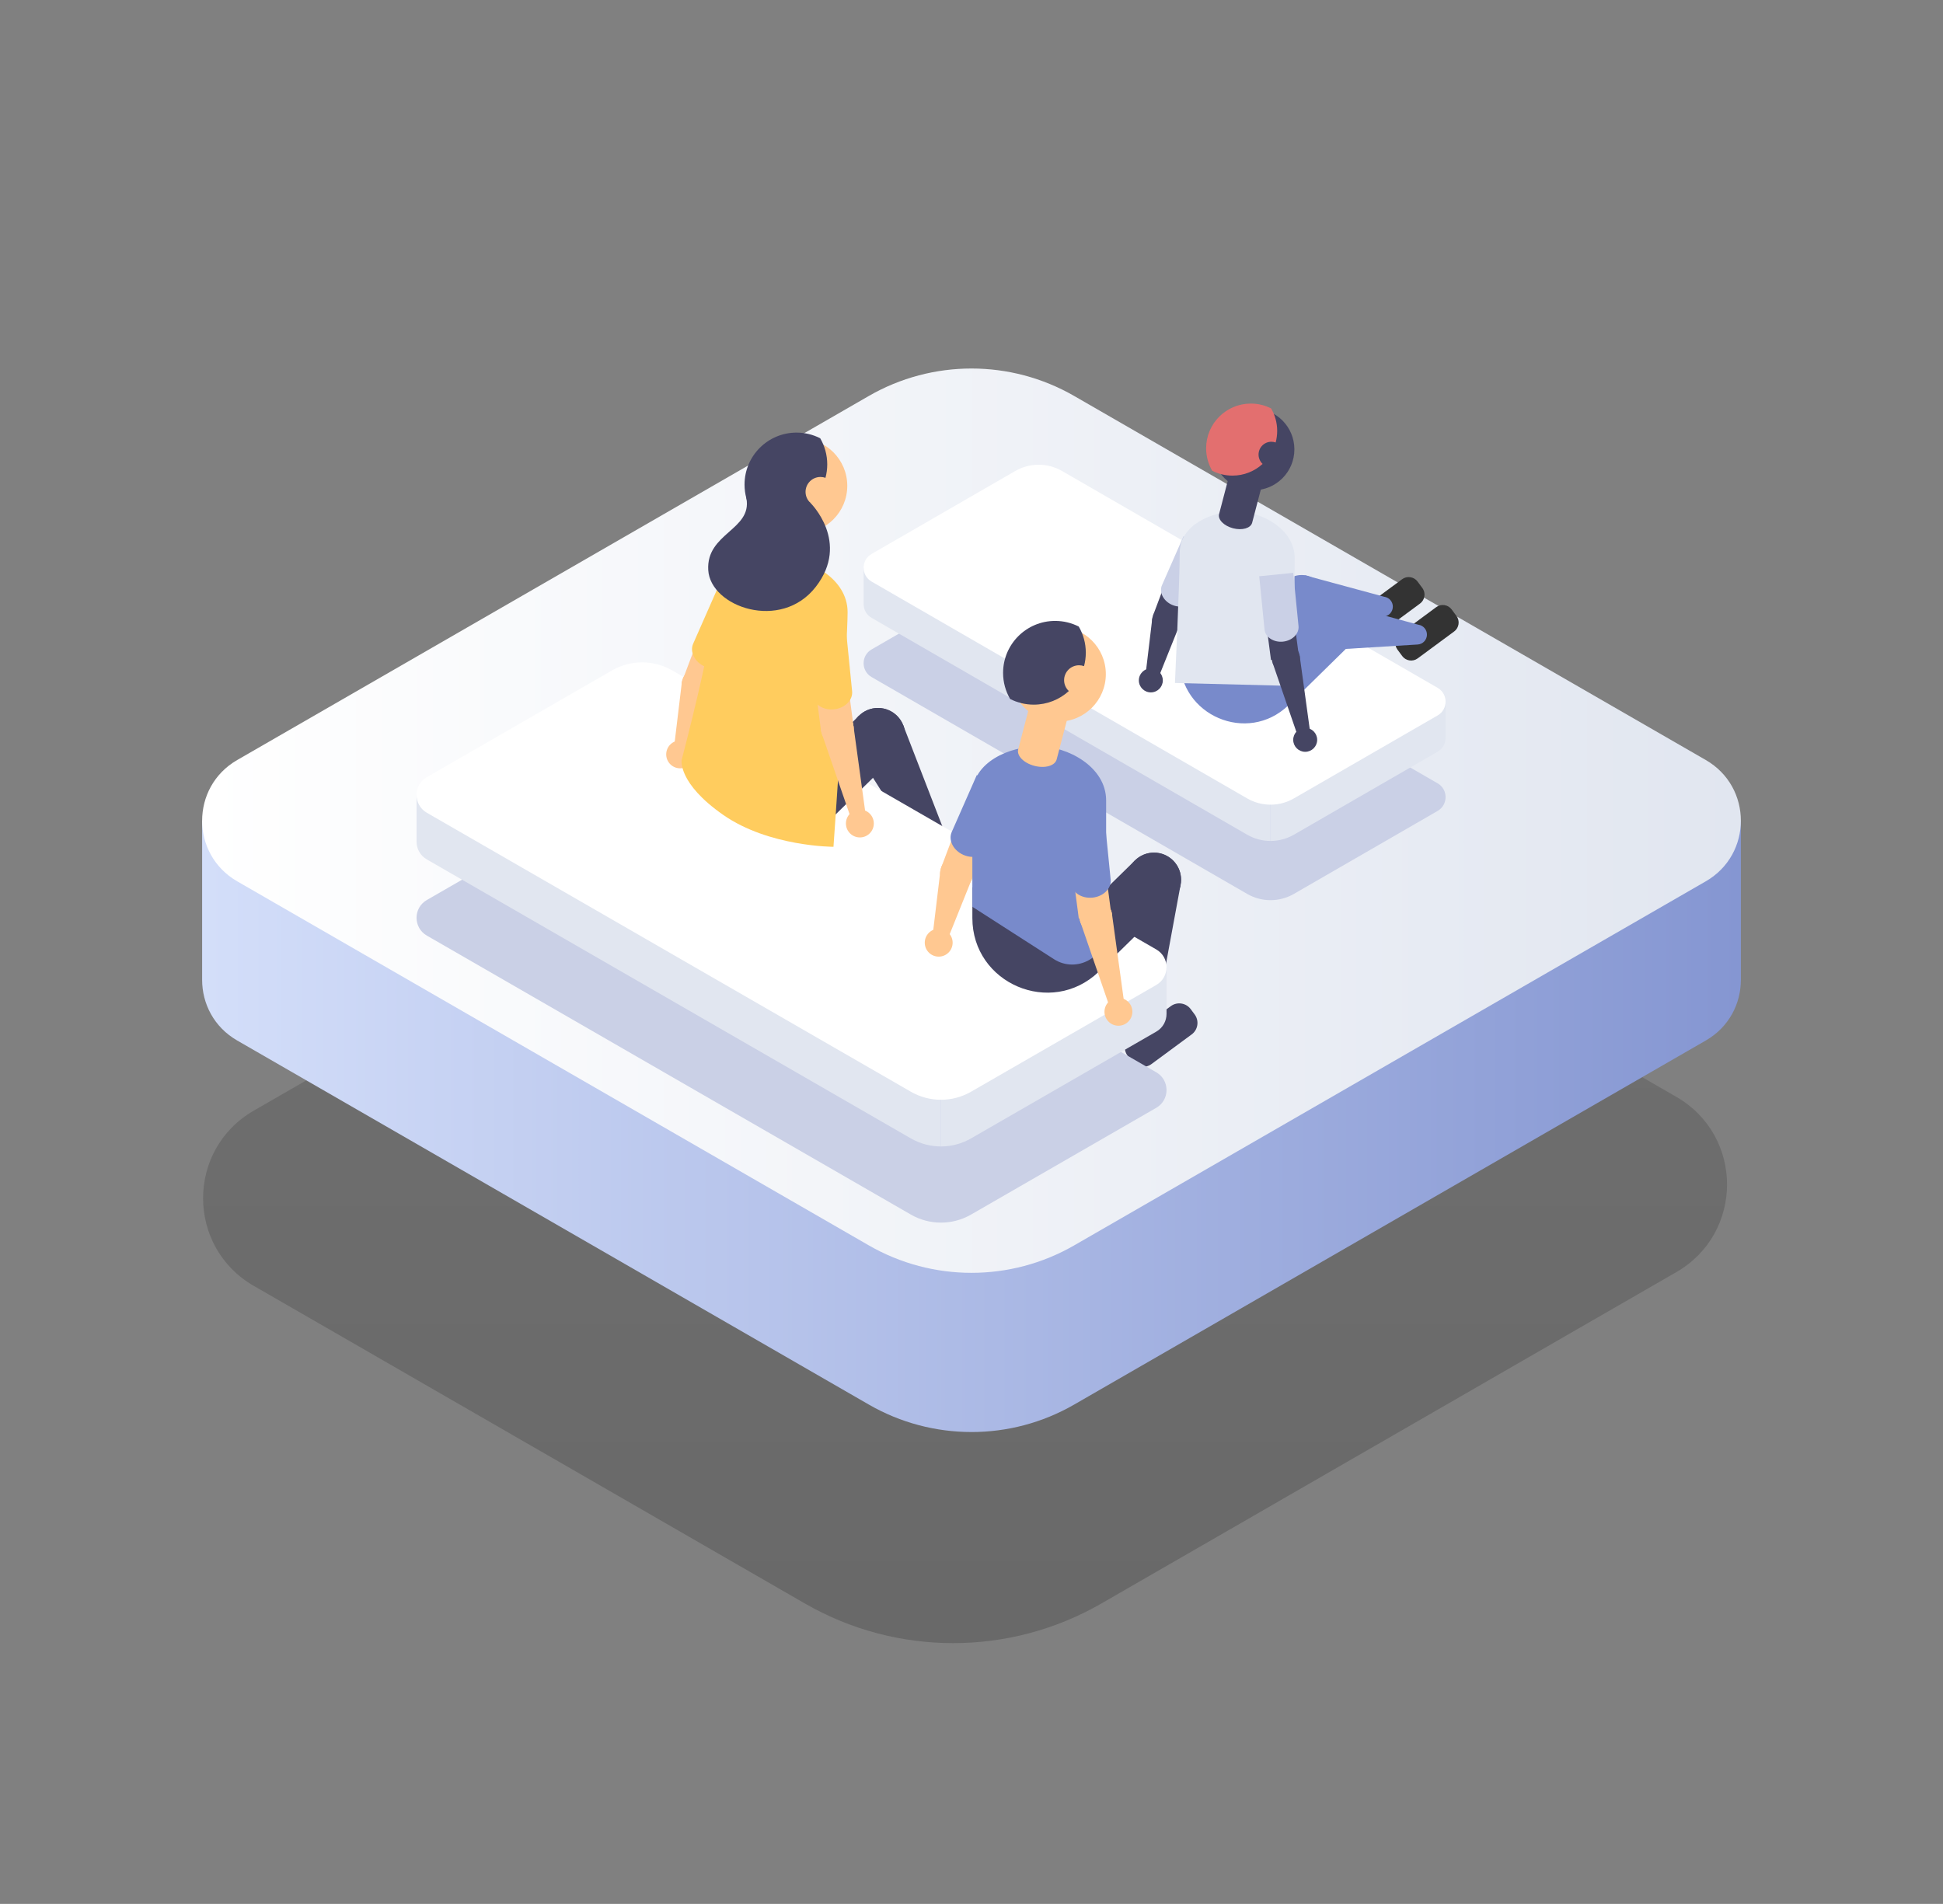 <?xml version="1.0" encoding="utf-8"?>
<!-- Generator: Adobe Illustrator 16.0.0, SVG Export Plug-In . SVG Version: 6.00 Build 0)  -->
<!DOCTYPE svg PUBLIC "-//W3C//DTD SVG 1.1//EN" "http://www.w3.org/Graphics/SVG/1.1/DTD/svg11.dtd">
<svg version="1.1" xmlns="http://www.w3.org/2000/svg" xmlns:xlink="http://www.w3.org/1999/xlink" x="0px" y="0px"
	 width="169.66px" height="166.258px" viewBox="0 0 169.66 166.258" enable-background="new 0 0 169.66 166.258"
	 xml:space="preserve">
<rect x="0" y="0" width="169.66" height="166.258" fill="#808080" stroke="none"/>
<g id="Layer_2">
</g>
<g id="Layer_1">
	<defs>
		<filter id="Adobe_OpacityMaskFilter" filterUnits="userSpaceOnUse" x="17.735" y="64.586" width="133.067" height="78.901">
			<feFlood  style="flood-color:white;flood-opacity:1" result="back"/>
			<feBlend  in="SourceGraphic" in2="back" mode="normal"/>
		</filter>
	</defs>
	<mask maskUnits="userSpaceOnUse" x="17.735" y="64.586" width="133.067" height="78.901" id="SVGID_1_">
		<g filter="url(#Adobe_OpacityMaskFilter)">
			<defs>
				<filter id="Adobe_OpacityMaskFilter_1_" filterUnits="userSpaceOnUse" x="17.735" y="64.586" width="133.067" height="78.901">
					<feFlood  style="flood-color:white;flood-opacity:1" result="back"/>
					<feBlend  in="SourceGraphic" in2="back" mode="normal"/>
				</filter>
			</defs>
			<mask maskUnits="userSpaceOnUse" x="17.735" y="64.586" width="133.067" height="78.901" id="SVGID_1_">
			</mask>
			<linearGradient id="SVGID_2_" gradientUnits="userSpaceOnUse" x1="84.269" y1="143.487" x2="84.269" y2="64.585">
				<stop  offset="0" style="stop-color:#FFFFFF"/>
				<stop  offset="0.016" style="stop-color:#F3F3F3"/>
				<stop  offset="0.091" style="stop-color:#C1C1C1"/>
				<stop  offset="0.171" style="stop-color:#939393"/>
				<stop  offset="0.255" style="stop-color:#6B6B6B"/>
				<stop  offset="0.343" style="stop-color:#4A4A4A"/>
				<stop  offset="0.437" style="stop-color:#2F2F2F"/>
				<stop  offset="0.539" style="stop-color:#1A1A1A"/>
				<stop  offset="0.653" style="stop-color:#0B0B0B"/>
				<stop  offset="0.788" style="stop-color:#030303"/>
				<stop  offset="1" style="stop-color:#000000"/>
			</linearGradient>
			<path mask="url(#SVGID_1_)" fill="url(#SVGID_2_)" d="M22.158,112.286l48.118,27.736c8.014,4.619,17.887,4.619,25.901,0
				l50.202-28.938c5.897-3.4,5.897-11.899,0-15.299L98.26,68.051c-8.014-4.62-17.887-4.62-25.901,0L22.158,96.988
				C16.26,100.388,16.26,108.887,22.158,112.286z"/>
		</g>
	</mask>
	<linearGradient id="SVGID_3_" gradientUnits="userSpaceOnUse" x1="84.269" y1="143.487" x2="84.269" y2="64.585">
		<stop  offset="0" style="stop-color:#000000;stop-opacity:0.3"/>
		<stop  offset="1" style="stop-color:#000000;stop-opacity:0.2"/>
	</linearGradient>
	<path opacity="0.6" fill="url(#SVGID_3_)" d="M22.158,112.286l48.118,27.736c8.014,4.619,17.887,4.619,25.901,0l50.202-28.938
		c5.897-3.4,5.897-11.899,0-15.299L98.26,68.051c-8.014-4.62-17.887-4.62-25.901,0L22.158,96.988
		C16.26,100.388,16.26,108.887,22.158,112.286z"/>
	<g>
		<linearGradient id="SVGID_4_" gradientUnits="userSpaceOnUse" x1="-0.652" y1="98.359" x2="174.274" y2="98.359">
			<stop  offset="0" style="stop-color:#DEE8FF"/>
			<stop  offset="1" style="stop-color:#788ACB"/>
		</linearGradient>
		<path fill="url(#SVGID_4_)" d="M93.796,122.654l55.151-31.792c2.043-1.176,3.063-3.235,3.063-5.296v-13.9L84.83,110.39v14.663
			C87.925,125.053,91.022,124.254,93.796,122.654z"/>
		<linearGradient id="SVGID_5_" gradientUnits="userSpaceOnUse" x1="-0.652" y1="98.359" x2="174.274" y2="98.359">
			<stop  offset="0" style="stop-color:#DEE8FF"/>
			<stop  offset="1" style="stop-color:#788ACB"/>
		</linearGradient>
		<path fill="url(#SVGID_5_)" d="M20.712,90.862l55.152,31.792c2.773,1.6,5.87,2.398,8.966,2.398V110.39l-67.18-38.724v13.9
			C17.649,87.627,18.67,89.687,20.712,90.862z"/>
	</g>
	<linearGradient id="SVGID_6_" gradientUnits="userSpaceOnUse" x1="17.65" y1="71.665" x2="152.01" y2="71.665">
		<stop  offset="6.300000e-007" style="stop-color:#FFFFFF"/>
		<stop  offset="1" style="stop-color:#E1E6F0"/>
	</linearGradient>
	<path fill="url(#SVGID_6_)" d="M20.712,76.961l55.152,31.792c5.547,3.197,12.384,3.197,17.933,0l55.151-31.792
		c4.083-2.354,4.083-8.238,0-10.592L93.796,34.578c-5.549-3.197-12.385-3.197-17.933,0L20.712,66.369
		C16.629,68.723,16.629,74.607,20.712,76.961z"/>
	<g>
		<g>
			<path fill="#6C8902" d="M65.215,57.825c0.05-0.513,0.075-1.018,0.075-1.514C65.063,56.769,65.086,57.429,65.215,57.825z"/>
		</g>
	</g>
	<g>
		<path fill="#CAD0E6" d="M76.106,59.125l32.795,18.935c1.262,0.729,2.817,0.729,4.08,0l12.548-7.244
			c0.929-0.537,0.929-1.878,0-2.414L92.734,49.467c-1.263-0.729-2.817-0.729-4.081,0l-12.547,7.244
			C75.177,57.247,75.177,58.588,76.106,59.125z"/>
		<g>
			<g>
				<path fill="#E1E6F0" d="M112.981,72.89l12.548-7.245c0.464-0.268,0.697-0.737,0.697-1.207v-3.167l-15.284,8.824v3.341
					C111.646,73.436,112.35,73.253,112.981,72.89z"/>
				<path fill="#E1E6F0" d="M76.106,53.954l32.795,18.936c0.63,0.363,1.335,0.546,2.04,0.546v-3.341L75.41,49.58v3.168
					C75.41,53.218,75.642,53.687,76.106,53.954z"/>
			</g>
			<path fill="#FFFFFF" d="M76.106,50.786l32.795,18.935c1.262,0.729,2.817,0.729,4.08,0l12.548-7.244
				c0.929-0.536,0.929-1.877,0-2.414L92.734,41.129c-1.263-0.729-2.817-0.729-4.081,0l-12.547,7.244
				C75.177,48.909,75.177,50.251,76.106,50.786z"/>
		</g>
		<g>
			<g>
				<path fill="#333333" d="M120.813,55.055l3.183-2.35c0.428-0.316,0.52-0.924,0.204-1.353l-0.419-0.567
					c-0.315-0.427-0.924-0.52-1.351-0.203l-3.184,2.35c-0.427,0.315-0.519,0.924-0.203,1.352l0.419,0.567
					C119.777,55.279,120.386,55.37,120.813,55.055z"/>
				<g>
					<polygon fill="#788ACB" points="115.082,53.693 112.23,50.796 105.408,57.493 109.505,59.168 					"/>
					<circle fill="#788ACB" cx="113.656" cy="52.245" r="2.032"/>
				</g>
				<g>
					<path fill="#788ACB" d="M113.914,50.229l-0.121,4.044l7.009-0.429c0.45-0.027,0.805-0.393,0.818-0.843l0,0
						c0.014-0.444-0.311-0.827-0.751-0.888L113.914,50.229z"/>
				</g>
			</g>
			<g>
				<path fill="#333333" d="M123.792,57.493l3.184-2.35c0.427-0.315,0.519-0.924,0.203-1.352l-0.42-0.567
					c-0.315-0.429-0.923-0.52-1.351-0.204l-3.183,2.351c-0.428,0.315-0.52,0.923-0.204,1.352l0.419,0.567
					C122.756,57.718,123.364,57.81,123.792,57.493z"/>
				<g>
					<polygon fill="#788ACB" points="118.06,56.133 115.209,53.235 108.386,59.933 112.484,61.606 					"/>
					<circle fill="#788ACB" cx="116.635" cy="54.684" r="2.032"/>
				</g>
				<g>
					<path fill="#788ACB" d="M116.894,52.668l-0.122,4.044l7.009-0.429c0.45-0.026,0.805-0.392,0.818-0.842l0,0
						c0.013-0.444-0.311-0.828-0.752-0.888L116.894,52.668z"/>
				</g>
			</g>
			<g>
				<path fill="#788ACB" d="M112.484,61.606L112.484,61.606v-6.35h-9.47v2.303C103.014,62.488,108.921,65.013,112.484,61.606z"/>
				<g>
					<g>
						
							<rect x="101.368" y="49.977" transform="matrix(-0.936 -0.352 0.352 -0.936 180.264 137.087)" fill="#454563" width="2.458" height="4.352"/>
						<circle fill="#454563" cx="101.83" cy="54.189" r="1.229"/>
					</g>
					<g>
						<polygon fill="#454563" points="102.984,54.61 100.616,54 99.938,59.664 100.861,59.901 						"/>
						<circle fill="#454563" cx="100.489" cy="59.416" r="1.047"/>
					</g>
					<path fill="#CAD0E6" d="M106.075,48.028l-1.881,4.275c-0.271,0.615-1.101,0.846-1.856,0.514
						c-0.753-0.332-1.146-1.101-0.875-1.716l1.88-4.273L106.075,48.028z"/>
				</g>
				<circle fill="#454563" cx="109.453" cy="39.24" r="3.571"/>
				<path fill="#E1E6F0" d="M112.921,59.901c0,0,0.126-8.64,0.126-11.17c0-2.531-2.893-4.068-5.063-4.068
					c-2.169,0-4.971,1.176-4.971,3.616s-0.417,11.363-0.417,11.363L112.921,59.901z"/>
				<path fill="#454563" d="M110.199,42.346l-0.863,3.302c-0.125,0.476-0.872,0.691-1.669,0.483
					c-0.797-0.209-1.342-0.763-1.218-1.238l0.863-3.302L110.199,42.346z"/>
				<g>
					<path fill="#E36F6F" d="M109.223,35.242c0.637,0,1.238,0.154,1.77,0.425c0.336,0.576,0.529,1.246,0.529,1.961
						c0,0.35-0.047,0.689-0.133,1.012c-0.117-0.041-0.242-0.065-0.373-0.065c-0.619,0-1.121,0.502-1.121,1.121
						c0,0.322,0.137,0.611,0.354,0.816c-0.695,0.634-1.618,1.021-2.632,1.021c-0.638,0-1.239-0.154-1.771-0.425
						c-0.335-0.576-0.528-1.247-0.528-1.962C105.318,36.99,107.066,35.242,109.223,35.242z"/>
				</g>
				<g>
					<g>
						
							<rect x="110.759" y="53.109" transform="matrix(-0.992 0.13 -0.13 -0.992 230.195 95.595)" fill="#454563" width="2.457" height="4.353"/>
						<circle fill="#454563" cx="112.27" cy="57.443" r="1.229"/>
					</g>
					<g>
						<polygon fill="#454563" points="113.486,57.266 111.112,57.853 113.601,65.086 114.527,64.857 						"/>
						<circle fill="#454563" cx="113.968" cy="64.606" r="1.046"/>
					</g>
					<path fill="#CAD0E6" d="M112.923,50.025l0.462,4.647c0.066,0.669-0.544,1.277-1.364,1.359c-0.82,0.081-1.539-0.396-1.605-1.064
						l-0.462-4.646L112.923,50.025z"/>
				</g>
			</g>
		</g>
	</g>
	<g>
		<g>
			<g>
				<path fill="#454563" d="M100.544,92.92l3.513-2.59c0.551-0.406,0.669-1.188,0.262-1.739l-0.346-0.467
					c-0.407-0.55-1.19-0.668-1.741-0.262l-3.513,2.59c-0.551,0.405-0.668,1.188-0.262,1.738l0.345,0.468
					C99.209,93.207,99.993,93.325,100.544,92.92z"/>
				<g>
					<path fill="#454563" d="M103.094,77.229l-4.695-0.357l0.175,13.782c0.006,0.524,0.412,0.956,0.936,0.996l0,0
						c0.517,0.039,0.979-0.317,1.073-0.825L103.094,77.229z"/>
					<circle fill="#454563" cx="100.764" cy="76.82" r="2.366"/>
				</g>
			</g>
			<g>
				<path fill="#333333" d="M83.103,78.247l3.857-2.045c0.605-0.321,0.837-1.077,0.516-1.682l-0.273-0.513
					c-0.321-0.604-1.079-0.836-1.684-0.515l-3.857,2.045c-0.604,0.32-0.836,1.077-0.515,1.681l0.272,0.513
					C81.741,78.335,82.498,78.567,83.103,78.247z"/>
				<g>
					<path fill="#454563" d="M78.862,63.317l-4.188,2.15l7.378,11.65c0.28,0.442,0.853,0.599,1.319,0.358l0,0
						c0.46-0.236,0.668-0.781,0.481-1.264L78.862,63.317z"/>
					<circle fill="#454563" cx="76.662" cy="64.188" r="2.366"/>
				</g>
			</g>
			<path fill="#CAD0E6" d="M37.27,81.7l42.264,24.362c1.627,0.938,3.632,0.938,5.258,0l16.17-9.321c1.197-0.69,1.197-2.415,0-3.105
				L58.698,69.273c-1.627-0.938-3.631-0.938-5.258,0l-16.17,9.321C36.073,79.285,36.073,81.01,37.27,81.7z"/>
			<g>
				<g>
					<path fill="#E1E6F0" d="M84.792,99.41l16.17-9.321c0.598-0.345,0.898-0.948,0.898-1.553v-4.075L82.163,95.814v4.299
						C83.071,100.113,83.978,99.879,84.792,99.41z"/>
					<path fill="#E1E6F0" d="M37.27,75.048L79.533,99.41c0.814,0.469,1.722,0.703,2.629,0.703v-4.299L36.373,69.42v4.075
						C36.373,74.1,36.671,74.703,37.27,75.048z"/>
				</g>
				<path fill="#FFFFFF" d="M37.27,70.973l42.264,24.361c1.627,0.938,3.632,0.938,5.258,0l16.17-9.32
					c1.197-0.69,1.197-2.416,0-3.106L58.698,58.545c-1.627-0.938-3.631-0.938-5.258,0l-16.17,9.321
					C36.073,68.557,36.073,70.281,37.27,70.973z"/>
			</g>
			<g>
				<polygon fill="#454563" points="102.424,78.505 99.104,75.137 91.161,82.922 95.932,84.867 				"/>
				<path fill="#454563" d="M102.424,78.505c0.931-0.915,0.943-2.411,0.027-3.342c-0.916-0.93-2.415-0.941-3.347-0.026
					c-0.931,0.914-0.943,2.411-0.027,3.341C99.993,79.408,101.492,79.42,102.424,78.505z"/>
			</g>
			<g>
				<polygon fill="#454563" points="78.322,65.872 75.002,62.504 67.059,70.289 71.83,72.234 				"/>
				<path fill="#454563" d="M78.322,65.872c0.932-0.916,0.943-2.411,0.027-3.341c-0.917-0.931-2.415-0.943-3.347-0.027
					c-0.932,0.915-0.943,2.41-0.027,3.341C75.892,66.775,77.39,66.787,78.322,65.872z"/>
			</g>
			<g>
				<path fill="#454563" d="M95.932,84.867L95.932,84.867v-7.38H84.905v2.675C84.905,85.892,91.784,88.827,95.932,84.867z"/>
				<g>
					<g>
						<polygon fill="#FFC891" points="82.189,75.742 84.867,76.748 86.651,72.014 83.974,71.008 						"/>
						<circle fill="#FFC891" cx="83.528" cy="76.245" r="1.43"/>
					</g>
					<g>
						<polygon fill="#FFC891" points="84.872,76.734 82.114,76.025 81.324,82.609 82.4,82.886 						"/>
						<circle fill="#FFC891" cx="83.527" cy="76.245" r="1.43"/>
						<circle fill="#FFC891" cx="81.966" cy="82.321" r="1.217"/>
					</g>
					<path fill="#788ACB" d="M88.47,69.085l-2.189,4.969c-0.315,0.715-1.283,0.982-2.16,0.597c-0.878-0.386-1.334-1.278-1.019-1.994
						l2.189-4.969L88.47,69.085z"/>
				</g>
				<ellipse fill="#FFC891" cx="92.402" cy="58.868" rx="4.158" ry="4.151"/>
				<path fill="#788ACB" d="M92.023,83.755c1.971,1.266,4.563-0.147,4.563-2.487V69.899c0-2.941-3.367-4.728-5.893-4.728
					s-5.789,1.366-5.789,4.203s0,9.809,0,9.809L92.023,83.755z"/>
				<path fill="#FFC891" d="M93.271,62.478l-1.005,3.838c-0.145,0.553-1.015,0.805-1.942,0.562
					c-0.928-0.241-1.563-0.886-1.418-1.438l1.005-3.838L93.271,62.478z"/>
				<g>
					<path fill="#454563" d="M92.134,54.221c0.743,0,1.442,0.179,2.062,0.493c0.391,0.671,0.615,1.449,0.615,2.28
						c0,0.407-0.054,0.801-0.155,1.177c-0.136-0.049-0.282-0.076-0.435-0.076c-0.721,0-1.305,0.583-1.305,1.303
						c0,0.374,0.16,0.711,0.413,0.948c-0.808,0.737-1.884,1.187-3.064,1.187c-0.742,0-1.442-0.179-2.061-0.493
						c-0.391-0.671-0.616-1.449-0.616-2.28C87.589,56.253,89.624,54.221,92.134,54.221z"/>
				</g>
				<g>
					<g>
						
							<rect x="93.924" y="74.99" transform="matrix(-0.992 0.13 -0.13 -0.992 199.958 142.016)" fill="#FFC891" width="2.861" height="5.059"/>
						<circle fill="#FFC891" cx="95.683" cy="80.027" r="1.431"/>
					</g>
					<g>
						<polygon fill="#FFC891" points="97.098,79.822 94.335,80.504 97.231,88.912 98.31,88.646 						"/>
						<circle fill="#FFC891" cx="95.683" cy="80.028" r="1.43"/>
						<circle fill="#FFC891" cx="97.659" cy="88.354" r="1.218"/>
					</g>
					<path fill="#788ACB" d="M96.442,71.405l0.539,5.402c0.077,0.777-0.633,1.484-1.588,1.579c-0.955,0.095-1.792-0.459-1.869-1.236
						l-0.539-5.401L96.442,71.405z"/>
				</g>
			</g>
			<g>
				<path fill="#454563" d="M73.355,68.424L73.355,68.424v-7.381H62.329v2.677C62.329,69.448,69.207,72.384,73.355,68.424z"/>
				<g>
					<g>
						
							<rect x="60.414" y="54.905" transform="matrix(-0.936 -0.352 0.352 -0.936 99.541 132.948)" fill="#FFC891" width="2.86" height="5.06"/>
						<circle fill="#FFC891" cx="60.952" cy="59.802" r="1.43"/>
					</g>
					<g>
						<polygon fill="#FFC891" points="62.295,60.291 59.538,59.582 58.748,66.166 59.824,66.442 						"/>
						<circle fill="#FFC891" cx="60.951" cy="59.802" r="1.43"/>
						<circle fill="#FFC891" cx="59.389" cy="65.877" r="1.217"/>
					</g>
					<path fill="#FFCC5E" d="M65.894,52.642l-2.189,4.969c-0.315,0.715-1.283,0.982-2.161,0.597s-1.334-1.279-1.019-1.994
						l2.189-4.969L65.894,52.642z"/>
				</g>
				<ellipse fill="#FFC891" cx="69.826" cy="42.425" rx="4.157" ry="4.15"/>
				<path fill="#FFCC5E" d="M72.778,73.947c0,0,1.233-17.548,1.233-20.49s-3.368-4.729-5.893-4.729
					c-2.526,0-5.789,1.366-5.789,4.203s-2.809,13.433-2.809,13.433s-0.356,2.021,3.639,4.803
					C67.154,73.947,72.778,73.947,72.778,73.947z"/>
				<path fill="#FFC891" d="M70.695,46.035l-1.005,3.838c-0.145,0.552-1.015,0.804-1.942,0.562
					c-0.928-0.242-1.563-0.887-1.418-1.439l1.004-3.838L70.695,46.035z"/>
				<g>
					<path fill="#454563" d="M69.557,37.777c0.743,0,1.442,0.179,2.062,0.494c0.39,0.67,0.615,1.448,0.615,2.278
						c0,0.407-0.054,0.802-0.155,1.177c-0.136-0.048-0.282-0.075-0.434-0.075c-0.721,0-1.305,0.583-1.305,1.303
						c0,0.374,0.159,0.711,0.413,0.948c-0.809,0.736-1.884,1.186-3.064,1.186c-0.742,0-1.442-0.179-2.062-0.493
						c-0.391-0.67-0.615-1.448-0.615-2.279C65.013,39.809,67.047,37.777,69.557,37.777z"/>
				</g>
				<g>
					<g>
						
							<rect x="71.347" y="58.546" transform="matrix(-0.992 0.129 -0.129 -0.992 152.845 112.224)" fill="#FFC891" width="2.861" height="5.059"/>
						<circle fill="#FFC891" cx="73.106" cy="63.584" r="1.43"/>
					</g>
					<g>
						<polygon fill="#FFC891" points="74.522,63.378 71.758,64.061 74.655,72.469 75.733,72.202 						"/>
						<circle fill="#FFC891" cx="73.107" cy="63.584" r="1.43"/>
						<circle fill="#FFC891" cx="75.083" cy="71.911" r="1.218"/>
					</g>
					<path fill="#FFCC5E" d="M73.866,54.962l0.539,5.401c0.077,0.778-0.634,1.485-1.588,1.58c-0.955,0.095-1.792-0.458-1.869-1.236
						l-0.539-5.401L73.866,54.962z"/>
				</g>
				<path fill="#454563" d="M70.753,43.902c0,0,3.521,3.421,0.481,7.342c-3.04,3.922-9.205,1.76-9.391-1.465
					c-0.185-3.225,3.819-3.491,3.337-6.24C64.698,40.787,70.753,43.902,70.753,43.902z"/>
			</g>
		</g>
	</g>
</g>
</svg>
